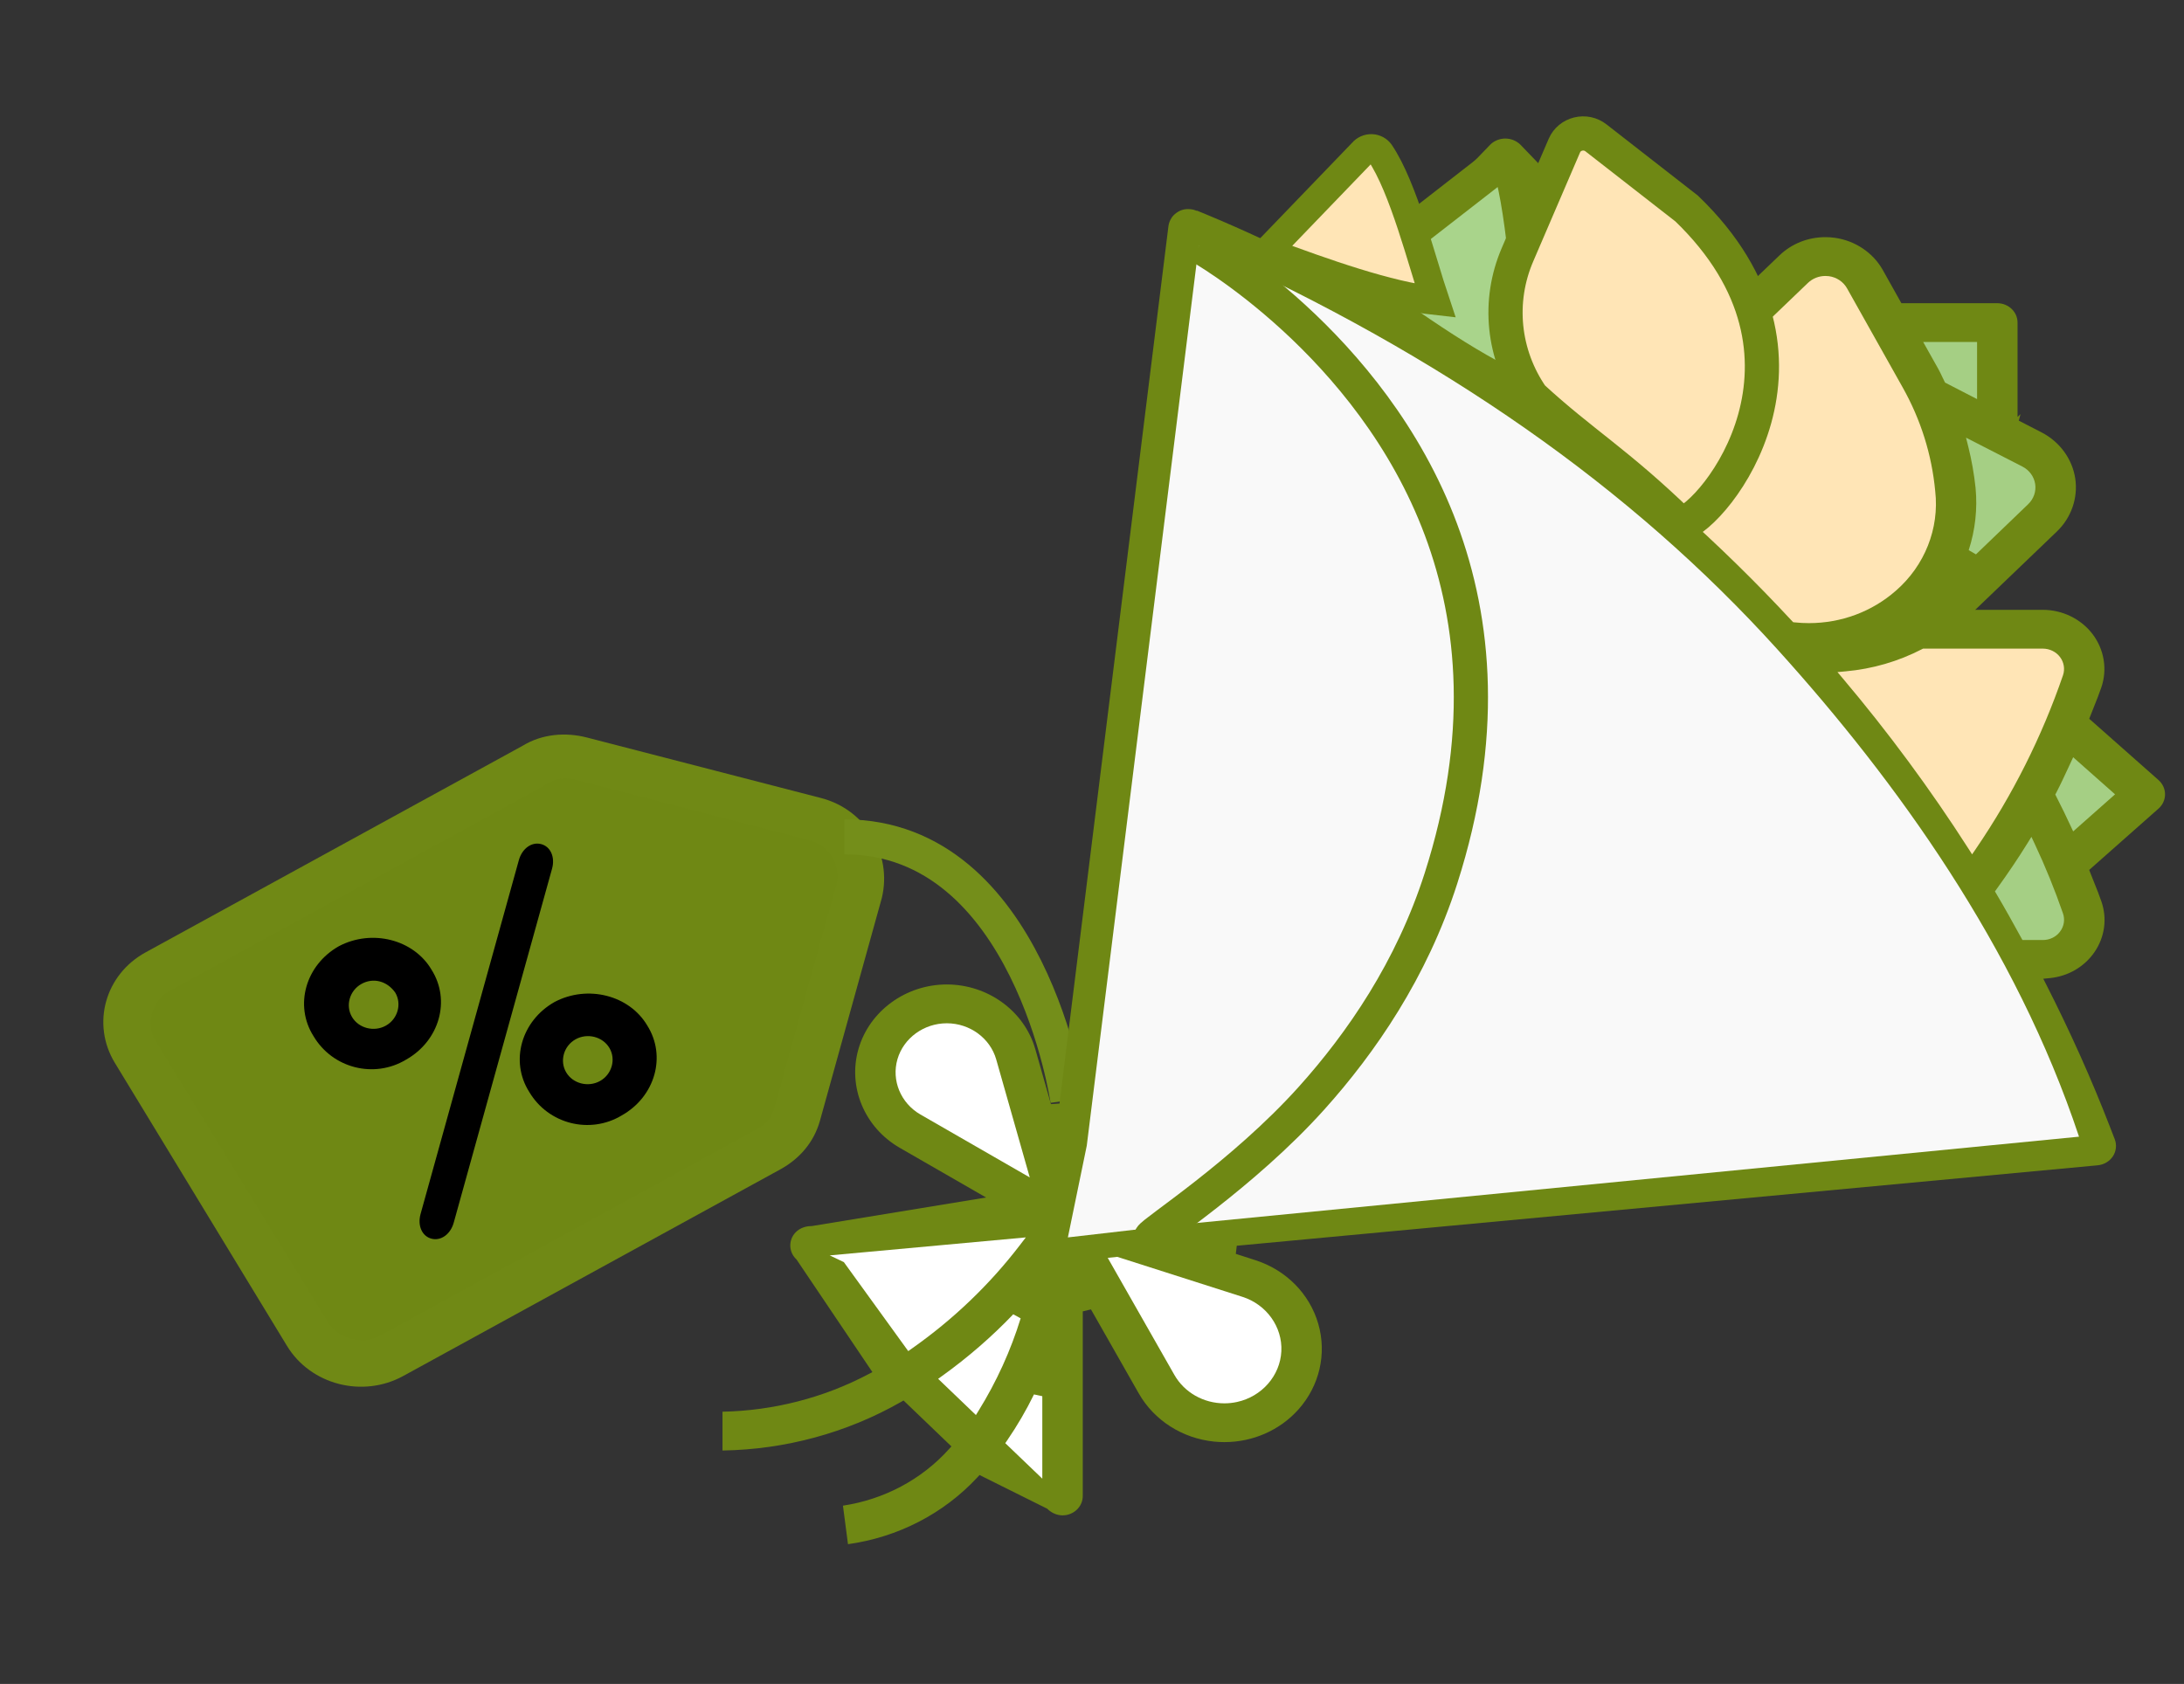 <svg width="118" height="91" viewBox="0 0 118 91" fill="none" xmlns="http://www.w3.org/2000/svg">
<rect x="0" y="0" width="118" height="91" fill="#333333" stroke="none"/>
<path d="M44.362 43.125L31.721 39.857C30.565 39.558 29.299 39.652 28.233 40.303L7.866 51.465C5.672 52.667 4.93 55.34 6.207 57.439L15.508 72.734C16.785 74.833 19.593 75.559 21.787 74.357L42.154 63.195C43.198 62.622 43.978 61.729 44.305 60.55L47.645 48.523C48.217 46.144 46.758 43.745 44.362 43.125Z" fill="#708915"/>
<path fill-rule="evenodd" clip-rule="evenodd" d="M31.088 42.137L43.729 45.405C44.803 45.682 45.472 46.782 45.188 47.804L41.849 59.83C41.696 60.38 41.421 60.731 40.899 61.017L20.532 72.179C19.592 72.694 18.27 72.353 17.723 71.453L8.4 56.237C7.853 55.337 8.202 54.08 9.142 53.565L29.509 42.402C30.053 42.037 30.51 41.987 31.088 42.137Z" fill="#6F8814"/>
<path d="M22.723 65.604C22.549 66.233 22.802 66.805 23.314 66.937C23.826 67.07 24.342 66.697 24.516 66.067L29.826 46.947C30.001 46.317 29.748 45.746 29.235 45.614C28.723 45.481 28.208 45.854 28.033 46.483L22.723 65.604Z" fill="black"/>
<path fill-rule="evenodd" clip-rule="evenodd" d="M16.939 55.992C15.889 54.336 16.507 52.148 18.313 51.13C20.097 50.193 22.347 50.764 23.314 52.4C24.364 54.056 23.745 56.244 21.939 57.262C20.216 58.301 17.966 57.73 16.939 55.992ZM20.852 55.422C21.49 55.063 21.719 54.253 21.356 53.64C20.91 53.005 20.16 52.815 19.523 53.174C18.885 53.533 18.656 54.344 19.019 54.957C19.381 55.57 20.215 55.782 20.852 55.422Z" fill="black"/>
<path fill-rule="evenodd" clip-rule="evenodd" d="M28.593 59.005C27.543 57.349 28.162 55.161 29.968 54.143C31.751 53.206 34.001 53.778 34.968 55.413C36.018 57.069 35.4 59.257 33.594 60.275C31.871 61.314 29.621 60.743 28.593 59.005ZM32.423 58.414C33.06 58.055 33.289 57.244 32.927 56.631C32.564 56.018 31.731 55.806 31.093 56.166C30.456 56.525 30.227 57.335 30.59 57.948C30.952 58.562 31.785 58.773 32.423 58.414Z" fill="black"/>
<path d="M57.697 59.461C57.697 59.461 55.631 45.223 45.621 45.223" stroke="#748E1A" stroke-width="1.89"/>
<path fill-rule="evenodd" clip-rule="evenodd" d="M79.264 12.205L79.563 12.334C80.14 12.581 80.71 12.849 81.24 13.101L81.345 13.151L81.449 13.101C82.004 12.837 82.572 12.593 83.121 12.357L83.421 12.228L81.332 10.058L79.264 12.205Z" fill="#6F8814"/>
<path fill-rule="evenodd" clip-rule="evenodd" d="M45.544 81.364C47.764 81.03 49.787 79.955 51.261 78.321L51.404 78.162L48.818 75.681L48.66 75.771C45.747 77.431 42.424 78.332 39.036 78.384V76.287C41.785 76.233 44.504 75.536 46.913 74.263L47.135 74.146L43.036 68.062L43.018 68.044C42.64 67.681 42.592 67.112 42.904 66.691C43.106 66.418 43.456 66.255 43.841 66.255H43.861L53.277 64.712L48.609 62.024C46.704 60.927 45.789 58.728 46.385 56.676C46.98 54.629 48.943 53.199 51.159 53.199C53.393 53.205 55.353 54.645 55.938 56.7L56.782 59.666L57.244 59.633L63.131 12.211C63.151 12.06 63.208 11.911 63.295 11.782C63.301 11.773 63.315 11.755 63.327 11.729C63.41 11.62 63.517 11.524 63.638 11.452C63.642 11.449 63.646 11.447 63.649 11.444C63.662 11.439 63.674 11.434 63.686 11.427C63.702 11.418 63.714 11.41 63.726 11.401C63.837 11.348 63.964 11.313 64.099 11.301H64.158C64.184 11.3 64.199 11.3 64.214 11.3C64.348 11.3 64.479 11.324 64.602 11.371L64.644 11.388H64.686C66.49 12.121 68.368 12.973 70.591 14.066L70.935 14.235V13.798C70.935 12.779 71.448 11.813 72.309 11.214C72.881 10.815 73.558 10.604 74.266 10.604C74.617 10.604 74.963 10.657 75.296 10.761C75.829 10.928 76.335 11.106 76.942 11.321L77.09 11.374L80.528 7.806C80.735 7.605 81.029 7.487 81.332 7.487C81.633 7.487 81.928 7.605 82.14 7.811L85.592 11.398L85.742 11.344C85.877 11.294 86.013 11.244 86.148 11.194C86.547 11.045 86.959 10.892 87.367 10.766C87.701 10.662 88.047 10.61 88.397 10.61C89.104 10.61 89.781 10.82 90.353 11.218C91.212 11.816 91.727 12.781 91.729 13.799V18.033L96.141 13.803C96.805 13.166 97.689 12.815 98.629 12.815C98.799 12.815 98.97 12.827 99.139 12.851C100.233 13.005 101.2 13.655 101.725 14.589L102.731 16.385H107.913C108.516 16.385 109.007 16.855 109.007 17.433V22.533L109.166 22.38L109.074 22.732L110.311 23.369C111.285 23.873 111.962 24.8 112.123 25.849C112.284 26.899 111.913 27.974 111.13 28.724L106.72 32.954H110.375C111.437 32.956 112.443 33.449 113.066 34.274C113.689 35.099 113.865 36.169 113.537 37.137C113.417 37.491 113.274 37.848 113.136 38.193C113.068 38.361 113.001 38.53 112.935 38.7L112.88 38.842L116.624 42.154C116.848 42.352 116.976 42.633 116.976 42.925C116.976 43.217 116.848 43.498 116.624 43.696L112.878 47.01L112.933 47.152C113.002 47.333 113.075 47.513 113.148 47.694C113.282 48.027 113.421 48.373 113.537 48.714C113.855 49.631 113.723 50.622 113.175 51.433C112.626 52.243 111.737 52.762 110.734 52.858L110.397 52.89L110.546 53.182C111.85 55.746 113.01 58.334 113.992 60.876L114.258 61.562C114.375 61.865 114.338 62.209 114.16 62.483C113.981 62.757 113.674 62.939 113.34 62.971L66.822 67.319L66.77 67.758L67.815 68.094C69.482 68.627 70.757 69.914 71.225 71.537C71.694 73.16 71.291 74.893 70.149 76.171C69.148 77.289 67.692 77.93 66.155 77.93C65.966 77.93 65.781 77.921 65.597 77.902C63.877 77.728 62.355 76.754 61.526 75.297L58.944 70.758L58.501 70.866V80.84C58.501 81.358 58.111 81.794 57.574 81.877C57.522 81.885 57.468 81.889 57.415 81.889C57.123 81.889 56.829 81.767 56.608 81.555L56.582 81.53L52.924 79.708L52.802 79.84C50.986 81.797 48.513 83.072 45.816 83.446L45.544 81.364Z" fill="#6F8814"/>
<path fill-rule="evenodd" clip-rule="evenodd" d="M73.621 8.231C73.739 8.089 73.919 8.009 74.106 8.015C74.293 8.022 74.464 8.114 74.566 8.263C75.828 10.126 76.828 14.134 77.541 16.255C75.024 15.98 71.582 14.764 68.453 13.598L73.621 8.231Z" fill="white"/>
<path fill-rule="evenodd" clip-rule="evenodd" d="M80.571 9.18C80.791 9.042 81.061 9.004 81.297 9.079C81.532 9.153 81.705 9.33 81.762 9.556C82.453 12.362 82.909 18.499 82.772 21.439C79.695 20.2 76.542 17.935 72.747 15.243C73.806 14.448 80.571 9.18 80.571 9.18Z" fill="white"/>
<path fill-rule="evenodd" clip-rule="evenodd" d="M80.571 9.18C80.791 9.042 81.061 9.004 81.297 9.079C81.532 9.153 81.705 9.33 81.762 9.556C82.453 12.362 82.909 18.499 82.772 21.439C79.695 20.2 76.542 17.935 72.747 15.243C73.806 14.448 80.571 9.18 80.571 9.18Z" fill="#A9D48B" stroke="#6F8814" stroke-width="1.889"/>
<path fill-rule="evenodd" clip-rule="evenodd" d="M58.717 61.912L57.697 66.868L63.375 66.214L112.328 61.425C108.923 51.18 102.486 42.224 96.033 35.092C88.106 26.33 77.975 19.242 65.062 13.422L64.766 13.289L58.717 61.912Z" fill="#F9F9F9"/>
<path d="M62.177 66.868C62.274 66.589 67.144 63.484 70.871 59.333C73.535 56.366 76.271 52.41 77.855 47.463C80.287 39.868 79.715 33.605 77.855 28.619C74.073 18.478 64.766 13.289 64.766 13.289" stroke="#6F8814" stroke-width="1.848"/>
<path fill-rule="evenodd" clip-rule="evenodd" d="M88.397 12.702C88.274 12.702 88.152 12.72 88.036 12.758C86.72 13.179 85.415 13.668 84.159 14.212L83.747 14.39L84.135 14.612C85.88 15.611 87.571 16.735 89.159 17.952L89.542 18.245V13.801C89.543 13.45 89.365 13.117 89.067 12.91C88.871 12.774 88.639 12.702 88.397 12.702Z" fill="#FFE5B6"/>
<path fill-rule="evenodd" clip-rule="evenodd" d="M104.719 19.926C104.797 20.064 104.863 20.204 104.933 20.353C104.974 20.438 105.014 20.524 105.057 20.608L105.09 20.675L106.82 21.567V18.482H103.909L104.719 19.926Z" fill="#A5CF84"/>
<path fill-rule="evenodd" clip-rule="evenodd" d="M106.346 24.141C106.528 24.871 106.66 25.621 106.739 26.369C106.846 27.506 106.722 28.637 106.368 29.73L106.76 29.957L109.585 27.242C109.88 26.957 110.02 26.551 109.959 26.155C109.899 25.757 109.643 25.406 109.275 25.216L106.223 23.651L106.346 24.141Z" fill="#A5CF84"/>
<path fill-rule="evenodd" clip-rule="evenodd" d="M98.627 14.913C98.272 14.913 97.939 15.045 97.686 15.284L92.982 19.796C90.908 21.783 90.002 24.618 90.561 27.379L90.576 27.451L90.632 27.501C92.791 29.42 94.874 31.458 96.821 33.558L96.882 33.623L96.972 33.633C97.225 33.66 97.483 33.673 97.738 33.673C99.479 33.673 101.144 33.053 102.428 31.925C103.991 30.569 104.788 28.558 104.559 26.546C104.374 24.567 103.779 22.673 102.792 20.921L99.795 15.583C99.597 15.228 99.231 14.982 98.816 14.925C98.754 14.917 98.69 14.913 98.627 14.913Z" fill="#FFE5B6"/>
<path fill-rule="evenodd" clip-rule="evenodd" d="M81.991 13.758L84.526 7.86C84.659 7.555 84.932 7.327 85.266 7.245C85.602 7.161 85.958 7.237 86.226 7.447L91.132 11.271C99.476 19.313 92.686 27.819 90.829 28.339C87.398 25.002 85.489 23.943 82.772 21.439C81.197 19.163 80.903 16.285 81.991 13.758Z" fill="#FFE5B6"/>
<path fill-rule="evenodd" clip-rule="evenodd" d="M81.991 13.758L84.526 7.86C84.659 7.555 84.932 7.327 85.266 7.245C85.602 7.161 85.958 7.237 86.226 7.447L91.132 11.271C99.476 19.313 92.686 27.819 90.829 28.339C87.398 25.002 85.489 23.943 82.772 21.439C81.197 19.163 80.903 16.285 81.991 13.758Z" stroke="#6F8814" stroke-width="1.848"/>
<path fill-rule="evenodd" clip-rule="evenodd" d="M109.524 45.597C109.046 46.369 108.505 47.172 107.869 48.054L107.785 48.171L107.858 48.294C108.325 49.08 108.773 49.892 109.205 50.678L109.272 50.798H110.375C110.745 50.798 111.089 50.629 111.301 50.345C111.519 50.06 111.579 49.688 111.459 49.352C111.023 48.092 110.513 46.835 109.942 45.619L109.756 45.223L109.524 45.597Z" fill="#A5CF84"/>
<path fill-rule="evenodd" clip-rule="evenodd" d="M111.752 41.481C111.544 41.929 111.33 42.392 111.098 42.838L111.046 42.939L111.098 43.04C111.386 43.596 111.654 44.161 111.878 44.641L112.012 44.928L114.275 42.925L112.012 40.921L111.752 41.481Z" fill="#A5CF84"/>
<path fill-rule="evenodd" clip-rule="evenodd" d="M103.849 35.078C102.563 35.743 101.172 36.148 99.715 36.279L99.277 36.319L99.554 36.647C102.021 39.567 104.309 42.668 106.357 45.865L106.551 46.169L106.755 45.871C108.744 42.955 110.327 39.798 111.463 36.489C111.576 36.155 111.515 35.787 111.3 35.504C111.087 35.221 110.741 35.052 110.376 35.051H103.901L103.849 35.078Z" fill="#FFE5B6"/>
<path fill-rule="evenodd" clip-rule="evenodd" d="M51.156 55.297C49.918 55.297 48.821 56.095 48.489 57.238C48.156 58.384 48.666 59.613 49.729 60.226L55.637 63.626L53.825 57.251C53.498 56.104 52.403 55.3 51.162 55.297H51.156Z" fill="white"/>
<path fill-rule="evenodd" clip-rule="evenodd" d="M49.071 73.012L49.266 72.875C51.503 71.303 53.47 69.419 55.112 67.275L55.424 66.868L44.829 67.84C44.829 67.84 45.585 68.2 45.593 68.204L49.071 73.012Z" fill="white"/>
<path fill-rule="evenodd" clip-rule="evenodd" d="M59.85 67.973L63.448 74.293C63.987 75.244 65.023 75.835 66.152 75.835C66.383 75.835 66.615 75.81 66.841 75.76C68.182 75.465 69.164 74.339 69.23 73.022C69.295 71.704 68.428 70.493 67.123 70.078L60.366 67.919L59.85 67.973Z" fill="white"/>
<path fill-rule="evenodd" clip-rule="evenodd" d="M54.745 71.023C53.578 72.242 52.286 73.362 50.905 74.353L50.687 74.51L52.728 76.467L52.883 76.216C53.849 74.654 54.609 72.98 55.145 71.241L54.745 71.023Z" fill="white"/>
<path fill-rule="evenodd" clip-rule="evenodd" d="M55.865 75.353C55.448 76.207 54.962 77.041 54.419 77.834L54.314 77.987L56.315 79.905V75.449L55.865 75.353Z" fill="white"/>
<path fill-rule="evenodd" clip-rule="evenodd" d="M73.621 8.231C73.739 8.089 73.919 8.009 74.106 8.015C74.293 8.022 74.464 8.114 74.566 8.263C75.828 10.126 76.828 14.134 77.541 16.255C75.024 15.98 71.582 14.764 68.453 13.598L73.621 8.231Z" fill="#FFE5B6" stroke="#6F8814" stroke-width="1.532"/>
</svg>
